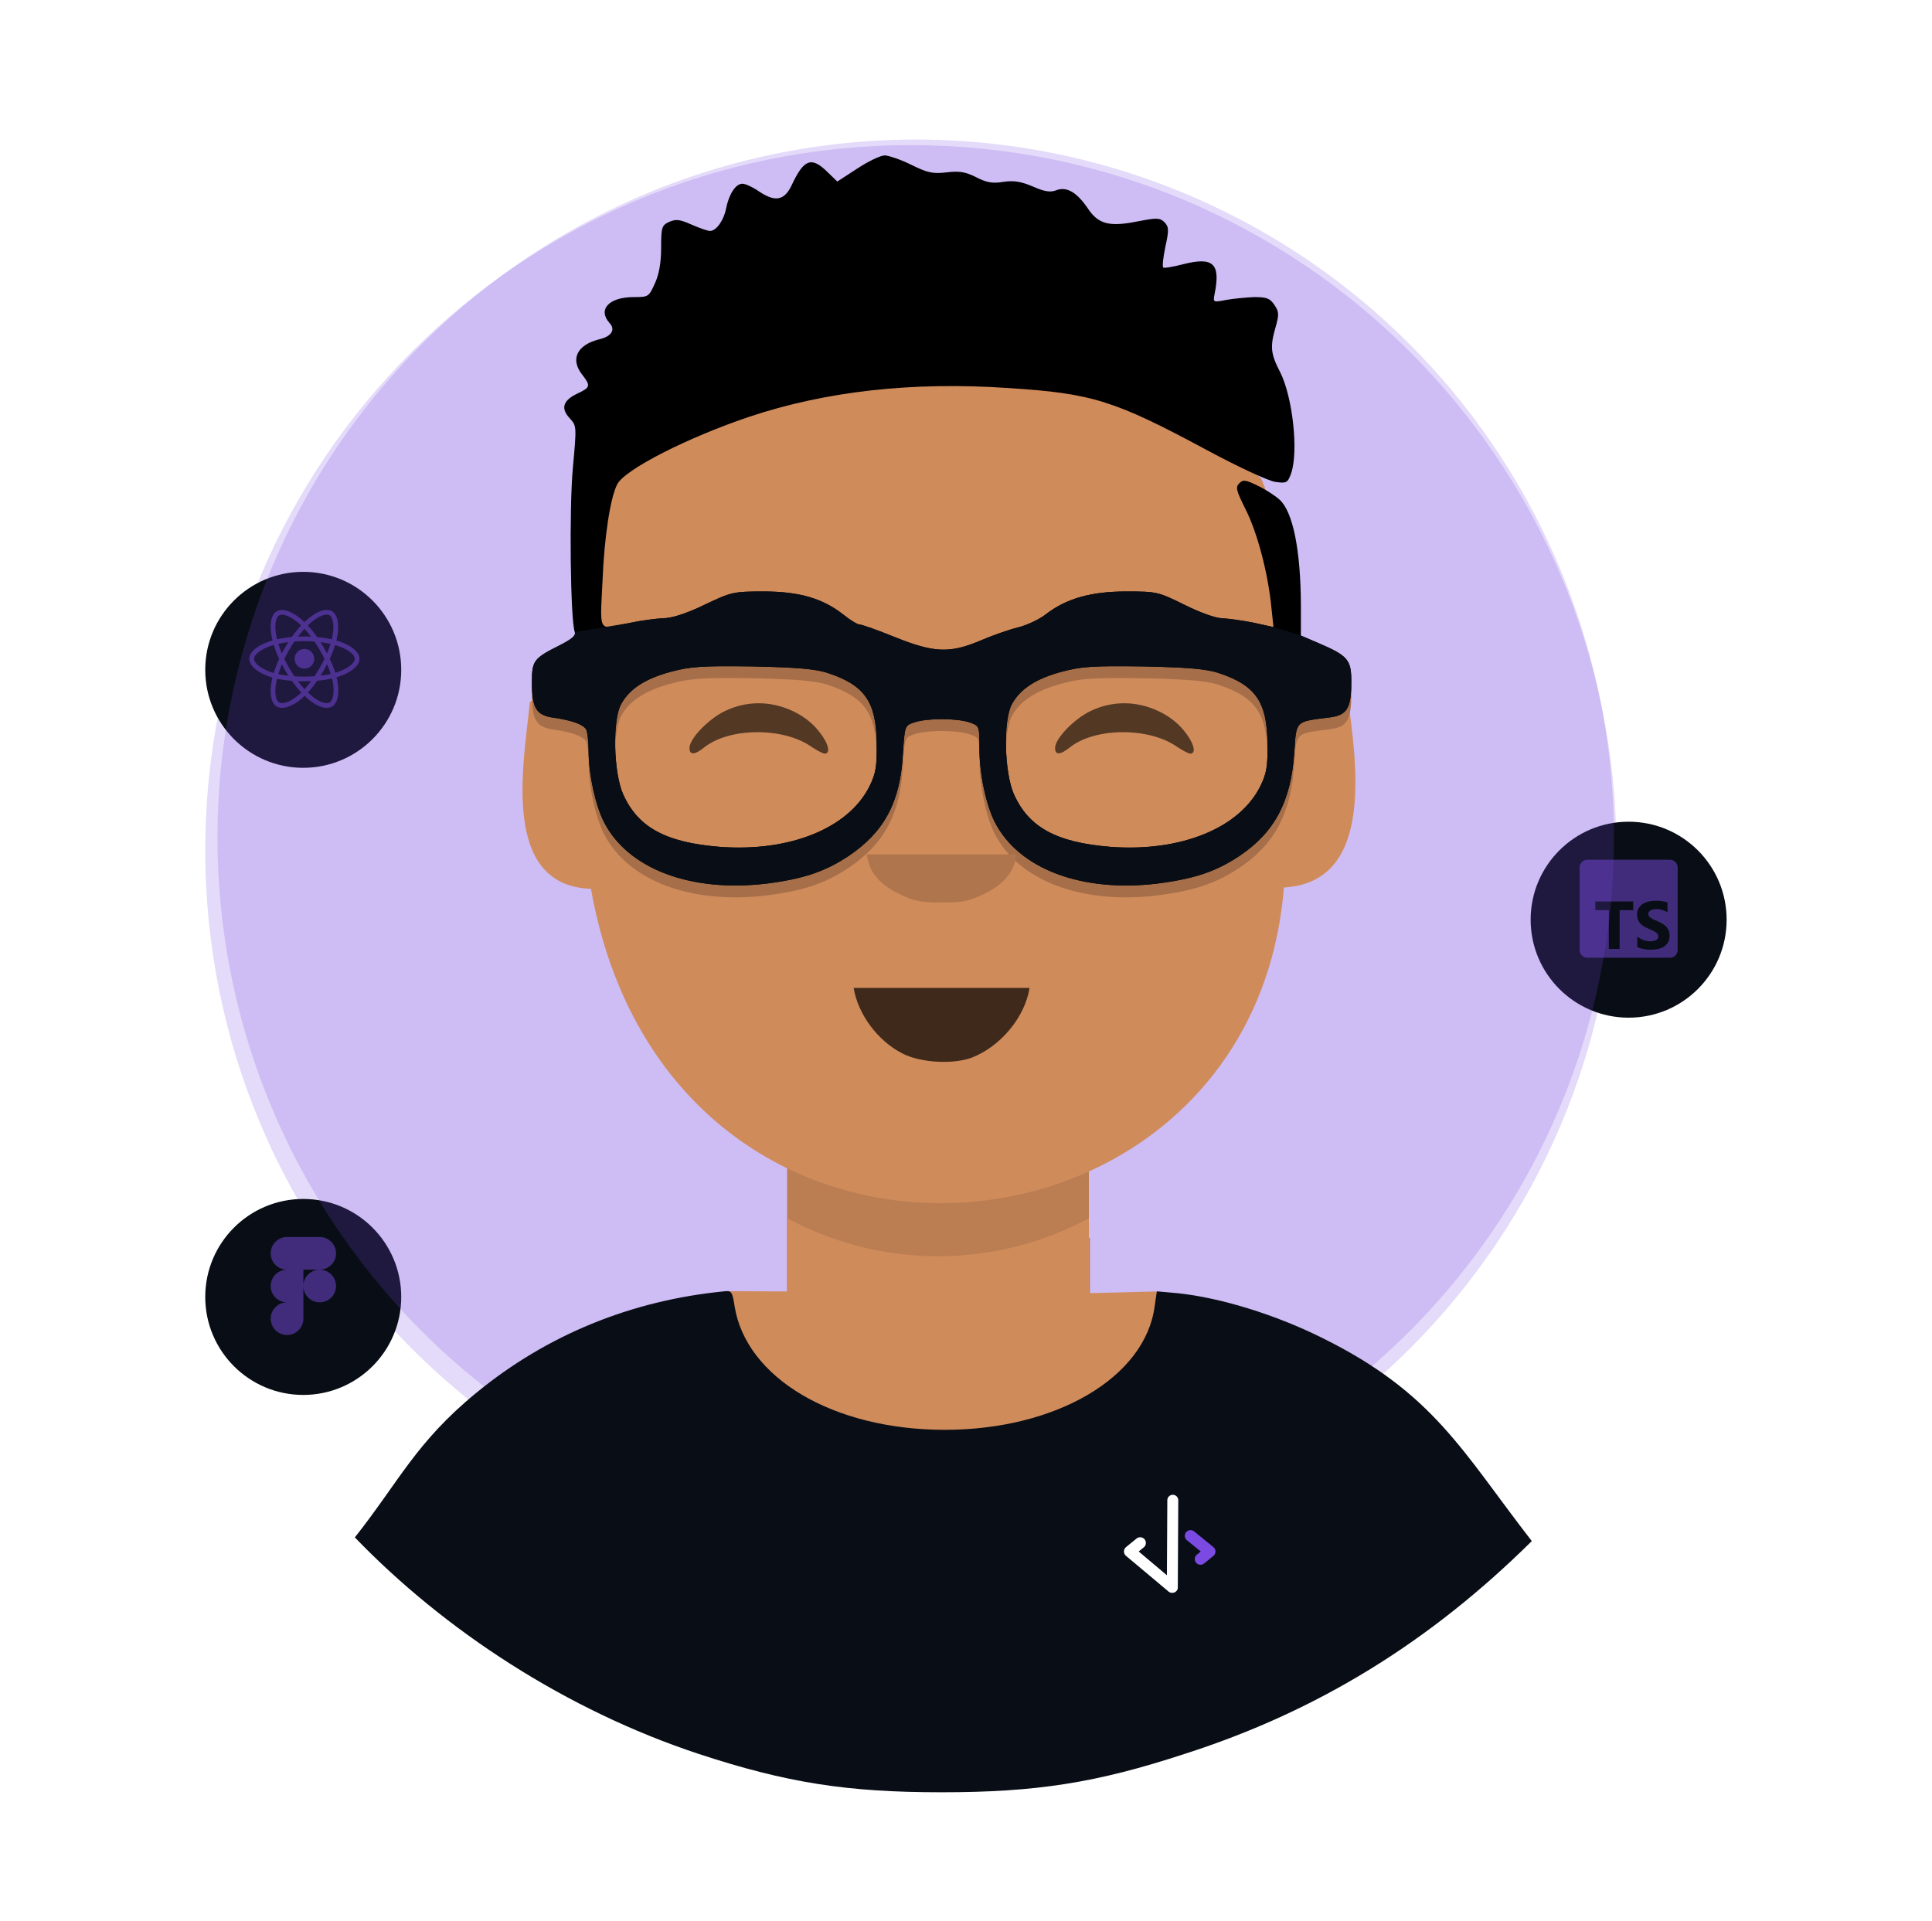 <svg
  viewBox="0 0 706 702"
  fill="none"
  xmlns="http://www.w3.org/2000/svg"
>
  <path
    d="M590.667 310.713C590.667 168.407 475.231 53.046 332.834 53.046C190.436 53.046 75 168.407 75 310.713C75 453.018 190.436 568.379 332.834 568.379C475.231 568.379 590.667 453.018 590.667 310.713Z"
    fill="#7B4AE2"
    fill-opacity="0.2"
  />
  <g filter="url(#filter0_d_155_319)">
    <circle cx="595.143" cy="332.11" r="35.81" fill="#090E16" />
  </g>
  <g clip-path="url(#clip0_155_319)">
    <path
      fill-rule="evenodd"
      clip-rule="evenodd"
      d="M610.251 314.205H580.036C578.491 314.205 577.238 315.458 577.238 317.003V347.218C577.238 348.763 578.491 350.015 580.036 350.015H610.251C611.796 350.015 613.049 348.763 613.049 347.218V317.003C613.049 315.458 611.796 314.205 610.251 314.205ZM598.293 346.112V342.248C598.994 342.836 599.755 343.277 600.577 343.57C601.399 343.864 602.229 344.011 603.066 344.011C603.558 344.011 603.987 343.967 604.353 343.878C604.72 343.79 605.026 343.667 605.272 343.51C605.517 343.353 605.701 343.168 605.821 342.955C605.942 342.741 606.003 342.51 606.003 342.26C606.003 341.922 605.906 341.621 605.713 341.355C605.519 341.089 605.255 340.844 604.921 340.618C604.587 340.393 604.19 340.176 603.731 339.967C603.272 339.757 602.776 339.544 602.245 339.327C600.891 338.763 599.882 338.075 599.218 337.262C598.553 336.449 598.221 335.467 598.221 334.316C598.221 333.415 598.402 332.64 598.765 331.992C599.127 331.344 599.621 330.811 600.245 330.392C600.869 329.974 601.592 329.666 602.414 329.469C603.236 329.271 604.105 329.173 605.024 329.173C605.926 329.173 606.726 329.227 607.422 329.336C608.119 329.444 608.762 329.611 609.35 329.837V333.447C609.06 333.246 608.743 333.068 608.401 332.916C608.059 332.763 607.706 332.636 607.344 332.535C606.981 332.434 606.621 332.36 606.262 332.312C605.904 332.264 605.564 332.239 605.241 332.239C604.798 332.239 604.395 332.282 604.033 332.366C603.67 332.451 603.364 332.569 603.115 332.722C602.865 332.875 602.672 333.058 602.535 333.272C602.398 333.485 602.329 333.724 602.329 333.99C602.329 334.28 602.406 334.539 602.559 334.769C602.712 334.998 602.929 335.216 603.211 335.421C603.493 335.626 603.836 335.827 604.238 336.024C604.641 336.222 605.096 336.425 605.604 336.634C606.297 336.924 606.919 337.232 607.471 337.558C608.022 337.884 608.496 338.252 608.89 338.663C609.285 339.073 609.587 339.542 609.797 340.069C610.006 340.596 610.111 341.21 610.111 341.91C610.111 342.876 609.928 343.687 609.561 344.343C609.195 344.999 608.697 345.53 608.069 345.937C607.441 346.343 606.709 346.635 605.876 346.812C605.042 346.989 604.162 347.078 603.236 347.078C602.285 347.078 601.381 346.997 600.523 346.836C599.665 346.675 598.922 346.434 598.293 346.112ZM596.822 332.634H591.854V346.798H587.918V332.634H582.974V329.452H596.822V332.634Z"
      fill="#7B4AE2"
      fill-opacity="0.5"
    />
  </g>
  <g filter="url(#filter1_d_155_319)">
    <circle cx="110.81" cy="240.794" r="35.81" fill="#090E16" />
  </g>
  <path
    d="M124.208 234.496C123.79 234.352 123.357 234.216 122.912 234.088C122.985 233.789 123.052 233.494 123.112 233.204C124.093 228.443 123.452 224.608 121.262 223.345C119.162 222.134 115.728 223.396 112.26 226.415C111.927 226.705 111.592 227.012 111.258 227.334C111.035 227.121 110.813 226.915 110.591 226.718C106.956 223.491 103.313 222.131 101.126 223.397C99.028 224.612 98.407 228.217 99.29 232.729C99.375 233.165 99.474 233.61 99.587 234.063C99.072 234.209 98.574 234.365 98.097 234.531C93.836 236.017 91.115 238.345 91.115 240.76C91.115 243.255 94.036 245.757 98.475 247.274C98.825 247.393 99.188 247.506 99.563 247.614C99.441 248.103 99.335 248.583 99.247 249.051C98.405 253.484 99.062 257.005 101.154 258.211C103.315 259.458 106.942 258.177 110.474 255.09C110.753 254.846 111.033 254.587 111.313 254.316C111.677 254.666 112.04 254.997 112.402 255.308C115.822 258.252 119.201 259.441 121.291 258.231C123.45 256.981 124.151 253.199 123.24 248.598C123.171 248.246 123.09 247.887 122.999 247.522C123.254 247.447 123.504 247.369 123.748 247.288C128.362 245.759 131.364 243.288 131.364 240.76C131.364 238.336 128.555 235.992 124.208 234.496ZM123.207 245.656C122.987 245.729 122.761 245.799 122.531 245.868C122.021 244.255 121.334 242.54 120.493 240.769C121.295 239.039 121.956 237.346 122.451 235.744C122.863 235.863 123.263 235.989 123.648 236.122C127.372 237.404 129.644 239.3 129.644 240.76C129.644 242.316 127.191 244.336 123.207 245.656ZM121.554 248.932C121.956 250.966 122.014 252.806 121.747 254.244C121.507 255.536 121.025 256.397 120.429 256.743C119.161 257.477 116.448 256.522 113.523 254.005C113.188 253.716 112.85 253.408 112.511 253.082C113.645 251.842 114.778 250.4 115.885 248.798C117.83 248.626 119.669 248.343 121.336 247.958C121.418 248.289 121.491 248.614 121.554 248.932ZM104.837 256.616C103.597 257.053 102.61 257.066 102.014 256.722C100.744 255.99 100.216 253.163 100.936 249.371C101.019 248.937 101.117 248.491 101.23 248.035C102.879 248.4 104.704 248.662 106.654 248.82C107.768 250.387 108.934 251.828 110.109 253.089C109.852 253.337 109.597 253.573 109.342 253.795C107.781 255.16 106.216 256.129 104.837 256.616ZM99.031 245.647C97.068 244.976 95.447 244.104 94.336 243.153C93.338 242.298 92.834 241.449 92.834 240.76C92.834 239.295 95.019 237.425 98.663 236.155C99.106 236.001 99.568 235.855 100.049 235.719C100.552 237.357 101.213 239.07 102.01 240.802C101.203 242.56 100.533 244.3 100.024 245.958C99.682 245.859 99.35 245.756 99.031 245.647ZM100.977 232.399C100.22 228.533 100.723 225.617 101.987 224.885C103.333 224.106 106.311 225.217 109.449 228.004C109.65 228.182 109.851 228.368 110.053 228.561C108.884 229.817 107.728 231.247 106.624 232.804C104.732 232.98 102.92 233.262 101.254 233.639C101.149 233.218 101.056 232.804 100.977 232.399ZM118.338 236.686C117.94 235.998 117.531 235.327 117.115 234.673C118.399 234.836 119.629 235.051 120.785 235.315C120.438 236.427 120.005 237.589 119.496 238.781C119.131 238.087 118.745 237.389 118.338 236.686ZM111.258 229.79C112.052 230.649 112.846 231.609 113.627 232.649C112.84 232.612 112.043 232.593 111.239 232.593C110.443 232.593 109.652 232.612 108.87 232.648C109.652 231.617 110.453 230.659 111.258 229.79ZM104.133 236.698C103.735 237.388 103.356 238.083 102.997 238.779C102.496 237.592 102.068 236.424 101.718 235.297C102.866 235.04 104.091 234.83 105.367 234.67C104.944 235.33 104.532 236.006 104.133 236.698V236.698ZM105.404 246.973C104.085 246.826 102.842 246.626 101.694 246.377C102.05 245.229 102.488 244.036 102.999 242.823C103.359 243.519 103.74 244.215 104.14 244.906H104.14C104.548 245.61 104.97 246.3 105.404 246.973ZM111.306 251.852C110.491 250.972 109.678 250 108.884 248.953C109.655 248.984 110.441 248.999 111.239 248.999C112.06 248.999 112.871 248.981 113.669 248.945C112.885 250.01 112.094 250.984 111.306 251.852ZM119.513 242.761C120.051 243.988 120.504 245.174 120.864 246.302C119.697 246.568 118.437 246.783 117.11 246.942C117.528 246.28 117.94 245.597 118.345 244.894C118.755 244.183 119.145 243.471 119.513 242.761ZM116.856 244.035C116.227 245.126 115.581 246.167 114.925 247.15C113.731 247.236 112.497 247.28 111.239 247.28C109.987 247.28 108.768 247.241 107.595 247.165C106.913 246.169 106.253 245.124 105.628 244.044H105.628C105.004 242.967 104.431 241.881 103.911 240.802C104.43 239.719 105.003 238.632 105.623 237.557L105.623 237.557C106.244 236.479 106.898 235.44 107.574 234.45C108.771 234.36 109.999 234.312 111.239 234.312H111.239C112.485 234.312 113.714 234.36 114.911 234.451C115.577 235.434 116.226 236.47 116.85 237.548C117.481 238.638 118.061 239.718 118.585 240.777C118.063 241.855 117.484 242.945 116.856 244.035ZM120.403 224.834C121.751 225.612 122.275 228.746 121.428 232.857C121.374 233.119 121.313 233.386 121.247 233.657C119.577 233.272 117.764 232.985 115.866 232.807C114.76 231.232 113.614 229.8 112.463 228.561C112.772 228.263 113.081 227.979 113.389 227.712C116.36 225.126 119.138 224.105 120.403 224.834ZM111.239 237.166C113.224 237.166 114.833 238.775 114.833 240.76C114.833 242.745 113.224 244.354 111.239 244.354C109.254 244.354 107.645 242.745 107.645 240.76C107.645 238.775 109.254 237.166 111.239 237.166Z"
    fill="#7B4AE2"
    fill-opacity="0.5"
  />
  <g filter="url(#filter2_d_155_319)">
    <circle cx="110.81" cy="469.98" r="35.81" fill="#090E16" />
  </g>
  <g clip-path="url(#clip1_155_319)">
    <path
      fill-rule="evenodd"
      clip-rule="evenodd"
      d="M104.889 452.074C101.594 452.074 98.92 454.748 98.92 458.043C98.92 461.337 101.594 464.011 104.889 464.011C101.594 464.011 98.92 466.685 98.92 469.98C98.92 473.274 101.594 475.948 104.889 475.948C101.594 475.948 98.92 478.622 98.92 481.916C98.92 485.211 101.594 487.885 104.889 487.885C108.183 487.885 110.857 485.211 110.857 481.916L110.857 469.98C110.857 473.274 113.531 475.948 116.826 475.948C120.12 475.948 122.794 473.274 122.794 469.98C122.794 466.685 120.12 464.011 116.826 464.011C120.12 464.011 122.794 461.337 122.794 458.043C122.794 454.748 120.12 452.074 116.826 452.074H104.889ZM116.826 464.011H110.857L110.857 469.98C110.857 466.685 113.531 464.011 116.826 464.011Z"
      fill="#7B4AE2"
      fill-opacity="0.5"
    />
  </g>
  <g filter="url(#filter3_f_155_319)">
    <circle
      cx="334.624"
      cy="306.148"
      r="255.148"
      fill="#7B4AE2"
      fill-opacity="0.2"
    />
  </g>
  <g filter="url(#filter4_i_155_319)">
    <path
      fill-rule="evenodd"
      clip-rule="evenodd"
      d="M287.635 405.465C324.391 425.056 365.607 422.88 397.901 405.463V448.383L398.266 448.373V473.573H287.635V405.465Z"
      fill="#BB7D52"
    />
    <path
      fill-rule="evenodd"
      clip-rule="evenodd"
      d="M287.635 441.226C324.39 460.819 365.607 458.642 397.901 441.226V468.595L422.734 467.977L423.042 467.988C423.042 533.959 265.326 543.834 265.326 467.889L265.942 467.861L287.635 467.972V441.226V441.226Z"
      fill="#D08B5B"
    />
    <path
      fill-rule="evenodd"
      clip-rule="evenodd"
      d="M223.067 170.098C310.781 114.249 422.996 134.109 460.909 170.937C471.87 197.314 472.645 222.755 469.42 250.065C476.825 244.751 485.631 245.967 492.569 250.916C495.379 273.577 502.909 318.405 469.169 320.35C457.553 464.956 244.72 482.955 215.95 320.823C182.51 319.669 191.527 274.364 193.616 252.608C201.639 246.504 210.8 249.576 216.487 252.307L223.067 170.098V170.098Z"
      fill="#D08B5B"
    />
    <path
      fill-rule="evenodd"
      clip-rule="evenodd"
      d="M210.039 231.339C210.499 232.604 209.002 233.87 204.511 236.172C195.215 240.815 194.4 241.78 194.376 249.053V249.405C194.376 259.185 195.874 261.715 202.322 262.637C208.887 263.558 213.034 265.053 214.186 266.894C214.645 267.7 215.107 271.382 215.107 275.179C215.107 283.349 217.64 294.856 220.75 300.839C229.502 317.87 252.304 326.5 279.943 323.278C293.532 321.551 301.479 318.905 310.116 313.151C323.015 304.522 329.003 293.475 329.924 276.1C330.615 265.513 330.616 265.513 334.071 264.362C338.562 262.752 349.733 262.752 354.34 264.362C357.909 265.628 357.909 265.628 357.909 273.799C357.909 283.234 360.328 294.511 363.552 300.84C372.305 317.87 395.107 326.5 422.631 323.278C436.336 321.552 444.282 318.905 452.92 313.153C465.818 304.523 471.807 293.131 472.958 275.295C473.764 263.558 473.189 264.133 485.857 262.522C492.305 261.717 493.803 259.185 493.803 249.289C493.803 241.464 492.536 239.97 481.826 235.367L475.376 232.604L465.357 229.499L457.987 227.888C453.956 227.082 448.774 226.391 446.585 226.276C444.282 226.276 438.525 224.204 432.766 221.329C423.207 216.61 422.747 216.495 411.461 216.495C398.563 216.495 389.464 219.142 382.093 224.896C379.905 226.621 375.299 228.807 372.074 229.613C368.734 230.419 362.516 232.605 358.255 234.446C347.084 239.164 341.326 238.934 327.046 233.18C320.827 230.65 314.953 228.577 314.148 228.577C313.34 228.577 310.692 226.967 308.274 225.011C300.673 219.027 292.151 216.495 279.022 216.495C267.851 216.495 267.161 216.726 257.257 221.444C250.577 224.666 245.394 226.276 242.284 226.276C239.75 226.391 234.223 227.082 230.077 228.003L210.039 231.339V231.339ZM302.17 246.183C315.988 250.67 320.249 256.768 320.365 272.187C320.48 280.358 320.02 283.005 317.832 287.491C310.232 303.026 288.58 311.772 262.898 309.815C243.206 308.204 233.071 302.681 227.659 290.484C224.204 282.544 223.743 263.558 226.967 257.689C229.962 252.165 235.72 248.369 245.163 245.837C252.534 243.881 256.565 243.651 274.991 243.881C290.883 244.226 297.793 244.802 302.17 246.183V246.183ZM444.972 246.183C458.793 250.67 463.053 256.768 463.169 272.187C463.284 280.358 462.823 283.005 460.635 287.491C453.034 303.026 431.383 311.772 405.701 309.815C386.009 308.204 375.874 302.681 370.461 290.484C367.006 282.544 366.546 263.558 369.77 257.689C372.765 252.165 378.523 248.369 387.966 245.837C395.337 243.881 399.367 243.651 417.793 243.881C433.686 244.226 440.596 244.802 444.972 246.183V246.183Z"
      fill="#A66F49"
    />
    <path
      fill-rule="evenodd"
      clip-rule="evenodd"
      d="M313.225 57.623L305.97 62.341L302.284 58.773C296.526 53.135 293.762 54.171 289.386 63.491C286.737 69.245 283.398 69.935 277.64 66.138C275.336 64.527 272.457 63.146 271.306 63.146C268.772 63.146 266.353 67.058 265.317 72.236C264.511 76.494 261.747 80.406 259.444 80.406C258.638 80.406 255.643 79.37 252.765 78.105C248.388 76.148 247.006 76.033 244.588 77.069C241.824 78.335 241.593 79.025 241.593 86.62C241.593 92.143 240.787 96.401 239.29 99.623C237.102 104.455 236.987 104.571 231.574 104.571C222.591 104.571 218.33 109.058 222.706 114.006C225.01 116.422 223.512 118.954 219.021 119.99C210.729 122.061 208.311 127.354 212.802 132.992C215.912 137.019 215.797 137.595 210.844 139.897C205.662 142.428 204.856 145.305 208.196 148.872C210.729 151.634 210.729 151.748 209.347 166.938C207.966 181.666 208.426 222.746 210.039 227.003C210.499 228.269 209.002 229.535 204.511 231.836C195.067 236.554 194.376 237.474 194.376 245.069C194.376 254.85 195.874 257.381 202.323 258.302C208.887 259.222 213.033 260.718 214.185 262.559C214.645 263.365 215.106 267.047 215.106 270.844C215.106 279.014 217.64 290.521 220.749 296.504C229.501 313.535 252.304 322.164 279.944 318.943C293.533 317.217 301.479 314.57 310.116 308.817C323.015 300.187 329.003 289.14 329.925 271.765C330.616 261.178 330.616 261.178 334.071 260.028C338.562 258.417 349.733 258.417 354.339 260.028C357.91 261.294 357.91 261.294 357.91 269.464C357.91 278.9 360.328 290.176 363.553 296.505C372.305 313.535 395.107 322.165 422.631 318.944C436.336 317.217 444.282 314.571 452.92 308.818C465.818 300.188 471.807 288.796 472.958 270.96C473.764 259.223 473.189 259.799 485.857 258.187C492.306 257.382 493.803 254.85 493.803 244.955C493.803 237.13 492.536 235.634 481.826 231.032L475.377 228.27V216.763C475.261 197.086 472.497 183.163 467.66 178.675C466.048 177.18 462.478 174.878 459.599 173.497C455.108 171.311 454.187 171.196 452.805 172.692C451.423 174.073 451.768 175.339 455.223 182.243C459.484 190.758 463.284 205.141 464.551 217.569L465.357 225.164L457.987 223.552C453.956 222.747 448.774 222.057 446.585 221.942C444.282 221.942 438.524 219.87 432.766 216.994C423.207 212.276 422.747 212.16 411.461 212.16C398.562 212.16 389.464 214.807 382.094 220.56C379.905 222.287 375.299 224.473 372.075 225.279C368.735 226.084 362.516 228.27 358.255 230.111C347.084 234.829 341.326 234.599 327.045 228.845C320.827 226.314 314.953 224.243 314.147 224.243C313.341 224.243 310.692 222.632 308.274 220.676C300.673 214.692 292.151 212.16 279.022 212.16C267.851 212.16 267.16 212.391 257.256 217.108C250.576 220.33 245.394 221.942 242.284 221.942C239.751 222.057 234.223 222.747 230.078 223.667C218.331 226.199 219.252 227.695 220.173 208.363C220.864 191.794 223.052 177.756 225.586 172.922C228.465 167.514 251.267 155.892 273.84 148.298C301.825 138.977 333.264 135.41 368.735 137.827C399.138 139.783 407.2 142.314 440.828 160.38C452.574 166.709 463.515 171.772 466.048 172.117C470.194 172.692 470.539 172.462 471.806 169.009C474.571 161.07 472.382 141.048 467.776 131.958C464.321 125.284 464.091 122.752 466.048 115.848C467.43 111.015 467.43 109.98 465.703 107.448C464.091 105.032 462.939 104.572 458.333 104.572C455.338 104.687 450.732 105.147 448.083 105.607C443.361 106.528 443.246 106.528 443.822 103.536C446.125 92.26 443.361 89.728 432.19 92.604C428.62 93.525 425.28 94.101 425.05 93.755C424.705 93.41 425.05 89.958 425.856 86.161C427.237 79.947 427.123 78.912 425.51 77.185C423.783 75.575 422.747 75.575 416.067 76.841C405.357 79.027 401.326 77.991 397.41 72.007C393.38 66.139 389.694 64.068 385.894 65.563C383.821 66.369 381.633 66.024 377.487 64.183C373.11 62.342 370.577 61.881 366.662 62.456C362.631 63.147 360.443 62.687 356.642 60.731C352.727 58.775 350.539 58.429 345.817 59.004C340.75 59.58 338.907 59.119 333.034 56.243C329.349 54.402 324.973 52.906 323.36 52.791C321.748 52.791 317.256 54.977 313.226 57.624L313.225 57.623V57.623ZM302.169 241.847C315.989 246.335 320.25 252.434 320.365 267.853C320.48 276.022 320.02 278.669 317.832 283.157C310.231 298.691 288.58 307.436 262.898 305.48C243.206 303.869 233.071 298.346 227.659 286.148C224.204 278.209 223.743 259.222 226.967 253.354C229.962 247.831 235.72 244.034 245.163 241.502C252.534 239.546 256.565 239.315 274.991 239.546C290.883 239.891 297.793 240.466 302.169 241.847V241.847ZM444.972 241.847C458.792 246.335 463.053 252.434 463.168 267.853C463.283 276.022 462.823 278.669 460.635 283.157C453.034 298.691 431.383 307.436 405.701 305.48C386.009 303.869 375.874 298.346 370.462 286.148C367.007 278.209 366.546 259.222 369.77 253.354C372.765 247.831 378.523 244.034 387.966 241.502C395.337 239.546 399.368 239.315 417.794 239.546C433.686 239.891 440.596 240.466 444.972 241.847V241.847Z"
      fill="black"
    />
    <path
      fill-rule="evenodd"
      clip-rule="evenodd"
      d="M265.086 255.771C258.983 258.647 251.957 265.897 251.957 269.349C251.957 271.995 253.8 271.995 257.37 269.119C266.698 261.754 286.507 261.754 296.641 269.003C298.598 270.269 300.672 271.419 301.363 271.419C303.781 271.419 302.63 267.277 298.945 262.904C294.108 256.921 285.47 253.009 277.293 253.009C273.032 253.009 269.002 253.929 265.086 255.77V255.771V255.771Z"
      fill="#533824"
    />
    <path
      fill-rule="evenodd"
      clip-rule="evenodd"
      d="M398.677 255.771C392.573 258.647 385.548 265.897 385.548 269.349C385.548 271.995 387.391 271.995 390.961 269.119C400.289 261.754 420.097 261.754 430.232 269.003C432.189 270.269 434.262 271.419 434.954 271.419C437.372 271.419 436.22 267.277 432.535 262.904C427.698 256.921 419.061 253.009 410.884 253.009C406.623 253.009 402.593 253.929 398.677 255.77L398.677 255.771V255.771Z"
      fill="#533824"
    />
    <path
      fill-rule="evenodd"
      clip-rule="evenodd"
      d="M317.256 310.773C318.523 315.721 322.208 319.634 328.657 322.741C333.84 325.272 336.488 325.848 344.089 325.848C351.689 325.848 354.339 325.272 359.521 322.741C365.97 319.634 369.655 315.722 370.922 310.773L371.498 308.242H344.089H316.68L317.256 310.773V310.773Z"
      fill="#AF754C"
    />
    <path
      fill-rule="evenodd"
      clip-rule="evenodd"
      d="M210.039 227.003C210.499 228.269 209.002 229.535 204.511 231.836C195.215 236.479 194.4 237.446 194.376 244.718V245.07C194.376 254.85 195.874 257.381 202.322 258.302C208.887 259.222 213.034 260.718 214.186 262.559C214.645 263.365 215.107 267.047 215.107 270.844C215.107 279.014 217.64 290.522 220.75 296.504C229.502 313.535 252.304 322.164 279.943 318.943C293.532 317.216 301.479 314.57 310.116 308.817C323.015 300.187 329.003 289.141 329.924 271.765C330.615 261.178 330.616 261.178 334.071 260.028C338.562 258.418 349.733 258.418 354.34 260.028C357.909 261.293 357.909 261.293 357.909 269.464C357.909 278.899 360.328 290.176 363.552 296.506C372.305 313.535 395.107 322.164 422.631 318.943C436.336 317.217 444.282 314.57 452.92 308.818C465.818 300.188 471.807 288.796 472.958 270.96C473.764 259.222 473.189 259.799 485.857 258.187C492.305 257.382 493.803 254.85 493.803 244.954C493.803 237.13 492.536 235.635 481.826 231.032L475.376 228.269L465.357 225.164L457.987 223.552C453.956 222.747 448.774 222.056 446.585 221.941C444.282 221.941 438.525 219.87 432.766 216.994C423.207 212.276 422.747 212.16 411.461 212.16C398.563 212.16 389.464 214.807 382.093 220.561C379.905 222.286 375.299 224.473 372.074 225.278C368.734 226.084 362.516 228.27 358.255 230.111C347.084 234.829 341.326 234.599 327.046 228.845C320.827 226.315 314.953 224.242 314.148 224.242C313.34 224.242 310.692 222.632 308.274 220.676C300.673 214.692 292.151 212.16 279.022 212.16C267.851 212.16 267.161 212.391 257.257 217.109C250.577 220.331 245.394 221.941 242.284 221.941C239.75 222.056 234.223 222.747 230.077 223.667L210.039 227.003V227.003ZM302.17 241.848C315.988 246.336 320.249 252.434 320.365 267.853C320.48 276.023 320.02 278.67 317.832 283.156C310.232 298.691 288.58 307.437 262.898 305.479C243.206 303.869 233.071 298.346 227.659 286.149C224.204 278.209 223.743 259.222 226.967 253.354C229.962 247.83 235.72 244.034 245.163 241.502C252.534 239.546 256.565 239.316 274.991 239.546C290.883 239.89 297.793 240.467 302.17 241.848V241.848ZM444.972 241.848C458.793 246.336 463.053 252.434 463.169 267.853C463.284 276.023 462.823 278.67 460.635 283.156C453.034 298.691 431.383 307.437 405.701 305.479C386.009 303.869 375.874 298.346 370.461 286.149C367.006 278.209 366.546 259.222 369.77 253.354C372.765 247.83 378.523 244.034 387.966 241.502C395.337 239.546 399.367 239.316 417.793 239.546C433.686 239.89 440.596 240.467 444.972 241.848V241.848Z"
      fill="#090E16"
    />
    <path
      fill-rule="evenodd"
      clip-rule="evenodd"
      d="M311.958 357.031C313.456 366.581 320.711 376.362 329.694 380.965C336.258 384.417 348.35 385.107 355.261 382.461C365.625 378.434 374.608 367.617 376.221 357.031H311.958V357.031Z"
      fill="#3E291B"
    />
    <path
      d="M384.721 579.002L392.116 572.994C393.83 571.602 396.349 571.861 397.742 573.574C399.136 575.286 398.876 577.802 397.162 579.195L393.583 582.102L419.568 603.978C421.281 605.37 421.541 607.887 420.148 609.599C419.357 610.57 418.205 611.074 417.043 611.074C416.156 611.074 415.263 610.781 414.522 610.179L384.721 585.202C383.787 584.443 383.245 583.305 383.245 582.102C383.245 580.899 383.787 579.76 384.721 579.002V579.002Z"
      fill="#7B4AE2"
    />
    <path
      d="M417.56 542.293C419.683 542.31 421.391 544.043 421.374 546.165L421.044 607.263C421.027 609.384 419.291 611.091 417.168 611.074C416.63 611.07 416.119 610.955 415.656 610.752C414.291 610.154 413.341 608.786 413.354 607.201L413.685 546.104C413.702 543.982 415.437 542.276 417.56 542.293V542.293Z"
      fill="#7B4AE2"
    />
    <path
      d="M434.437 584.321L437.168 582.102L427.441 574.198C425.727 572.806 425.468 570.29 426.861 568.577C428.254 566.865 430.773 566.606 432.487 567.998L446.03 579.002C446.964 579.76 447.506 580.899 447.506 582.102C447.506 583.305 446.964 584.443 446.03 585.202L439.483 590.522C438.742 591.123 437.849 591.417 436.963 591.417C435.8 591.417 434.647 590.913 433.857 589.942C432.464 588.23 432.724 585.713 434.437 584.321V584.321Z"
      fill="#C83267"
    />
    <path
      fill-rule="evenodd"
      clip-rule="evenodd"
      d="M264.624 467.93C230.652 471.236 199.789 483.889 174.107 504.977C152.008 523.046 145.842 537.407 129.663 557.86C162.628 592.033 206.958 620.988 255.298 636.98C287.543 647.58 309.539 651 344.088 651C378.639 651 400.634 647.58 432.881 636.98C481.648 621.396 522.728 595.859 559.759 559.205C534.396 526.495 523.957 505.057 483.091 484.914C465.931 476.365 445.778 470.21 430.346 468.614L423.078 467.959L422.733 467.952L421.939 473.402C418.485 499.392 385.894 518.542 345.24 518.542C304.588 518.542 272.573 499.619 268.426 473.288C267.621 468.045 267.274 467.588 264.626 467.93H264.624V467.93Z"
      fill="#090E16"
    />
    <path
      d="M411.489 561.392L415.339 558.264C416.231 557.539 417.542 557.675 418.267 558.566C418.993 559.457 418.857 560.768 417.965 561.492L416.102 563.006L429.628 574.396C430.52 575.12 430.656 576.431 429.93 577.322C429.519 577.828 428.919 578.09 428.314 578.09C427.853 578.09 427.388 577.938 427.002 577.624L411.489 564.62C411.003 564.225 410.721 563.632 410.721 563.006C410.721 562.38 411.003 561.787 411.489 561.392V561.392Z"
      fill="white"
    />
    <path
      d="M428.584 542.28C429.689 542.289 430.578 543.191 430.569 544.296L430.397 576.106C430.388 577.211 429.485 578.099 428.379 578.09C428.099 578.088 427.834 578.028 427.592 577.923C426.882 577.611 426.387 576.899 426.394 576.074L426.566 544.264C426.575 543.16 427.478 542.271 428.584 542.28V542.28Z"
      fill="white"
    />
    <path
      d="M437.369 564.161L438.79 563.006L433.727 558.891C432.835 558.167 432.7 556.856 433.425 555.965C434.15 555.073 435.461 554.938 436.353 555.663L443.403 561.392C443.89 561.787 444.172 562.38 444.172 563.006C444.172 563.632 443.89 564.225 443.403 564.62L439.995 567.39C439.609 567.703 439.145 567.856 438.683 567.856C438.078 567.856 437.478 567.594 437.067 567.088C436.342 566.196 436.477 564.886 437.369 564.161Z"
      fill="#7B4AE2"
    />
  </g>
  <defs>
    <filter
      id="filter0_d_155_319"
      x="509.333"
      y="250.3"
      width="171.62"
      height="171.62"
      filterUnits="userSpaceOnUse"
      color-interpolation-filters="sRGB"
    >
      <feFlood flood-opacity="0" result="BackgroundImageFix" />
      <feColorMatrix
        in="SourceAlpha"
        type="matrix"
        values="0 0 0 0 0 0 0 0 0 0 0 0 0 0 0 0 0 0 127 0"
        result="hardAlpha"
      />
      <feOffset dy="4" />
      <feGaussianBlur stdDeviation="25" />
      <feComposite in2="hardAlpha" operator="out" />
      <feColorMatrix
        type="matrix"
        values="0 0 0 0 0 0 0 0 0 0 0 0 0 0 0 0 0 0 0.5 0"
      />
      <feBlend
        mode="normal"
        in2="BackgroundImageFix"
        result="effect1_dropShadow_155_319"
      />
      <feBlend
        mode="normal"
        in="SourceGraphic"
        in2="effect1_dropShadow_155_319"
        result="shape"
      />
    </filter>
    <filter
      id="filter1_d_155_319"
      x="25"
      y="158.984"
      width="171.621"
      height="171.62"
      filterUnits="userSpaceOnUse"
      color-interpolation-filters="sRGB"
    >
      <feFlood flood-opacity="0" result="BackgroundImageFix" />
      <feColorMatrix
        in="SourceAlpha"
        type="matrix"
        values="0 0 0 0 0 0 0 0 0 0 0 0 0 0 0 0 0 0 127 0"
        result="hardAlpha"
      />
      <feOffset dy="4" />
      <feGaussianBlur stdDeviation="25" />
      <feComposite in2="hardAlpha" operator="out" />
      <feColorMatrix
        type="matrix"
        values="0 0 0 0 0 0 0 0 0 0 0 0 0 0 0 0 0 0 0.5 0"
      />
      <feBlend
        mode="normal"
        in2="BackgroundImageFix"
        result="effect1_dropShadow_155_319"
      />
      <feBlend
        mode="normal"
        in="SourceGraphic"
        in2="effect1_dropShadow_155_319"
        result="shape"
      />
    </filter>
    <filter
      id="filter2_d_155_319"
      x="25"
      y="388.169"
      width="171.621"
      height="171.62"
      filterUnits="userSpaceOnUse"
      color-interpolation-filters="sRGB"
    >
      <feFlood flood-opacity="0" result="BackgroundImageFix" />
      <feColorMatrix
        in="SourceAlpha"
        type="matrix"
        values="0 0 0 0 0 0 0 0 0 0 0 0 0 0 0 0 0 0 127 0"
        result="hardAlpha"
      />
      <feOffset dy="4" />
      <feGaussianBlur stdDeviation="25" />
      <feComposite in2="hardAlpha" operator="out" />
      <feColorMatrix
        type="matrix"
        values="0 0 0 0 0 0 0 0 0 0 0 0 0 0 0 0 0 0 0.5 0"
      />
      <feBlend
        mode="normal"
        in2="BackgroundImageFix"
        result="effect1_dropShadow_155_319"
      />
      <feBlend
        mode="normal"
        in="SourceGraphic"
        in2="effect1_dropShadow_155_319"
        result="shape"
      />
    </filter>
    <filter
      id="filter3_f_155_319"
      x="29.476"
      y="1"
      width="610.296"
      height="610.296"
      filterUnits="userSpaceOnUse"
      color-interpolation-filters="sRGB"
    >
      <feFlood flood-opacity="0" result="BackgroundImageFix" />
      <feBlend
        mode="normal"
        in="SourceGraphic"
        in2="BackgroundImageFix"
        result="shape"
      />
      <feGaussianBlur
        stdDeviation="25"
        result="effect1_foregroundBlur_155_319"
      />
    </filter>
    <filter
      id="filter4_i_155_319"
      x="129.663"
      y="52.791"
      width="430.095"
      height="602.209"
      filterUnits="userSpaceOnUse"
      color-interpolation-filters="sRGB"
    >
      <feFlood flood-opacity="0" result="BackgroundImageFix" />
      <feBlend
        mode="normal"
        in="SourceGraphic"
        in2="BackgroundImageFix"
        result="shape"
      />
      <feColorMatrix
        in="SourceAlpha"
        type="matrix"
        values="0 0 0 0 0 0 0 0 0 0 0 0 0 0 0 0 0 0 127 0"
        result="hardAlpha"
      />
      <feOffset dy="4" />
      <feGaussianBlur stdDeviation="2" />
      <feComposite in2="hardAlpha" operator="arithmetic" k2="-1" k3="1" />
      <feColorMatrix
        type="matrix"
        values="0 0 0 0 0 0 0 0 0 0 0 0 0 0 0 0 0 0 0.25 0"
      />
      <feBlend mode="normal" in2="shape" result="effect1_innerShadow_155_319" />
    </filter>
    <clipPath id="clip0_155_319">
      <rect
        width="35.81"
        height="35.81"
        fill="white"
        transform="translate(577.238 314.205)"
      />
    </clipPath>
    <clipPath id="clip1_155_319">
      <rect
        width="35.81"
        height="35.81"
        fill="white"
        transform="translate(92.905 452.074)"
      />
    </clipPath>
  </defs>
</svg>
